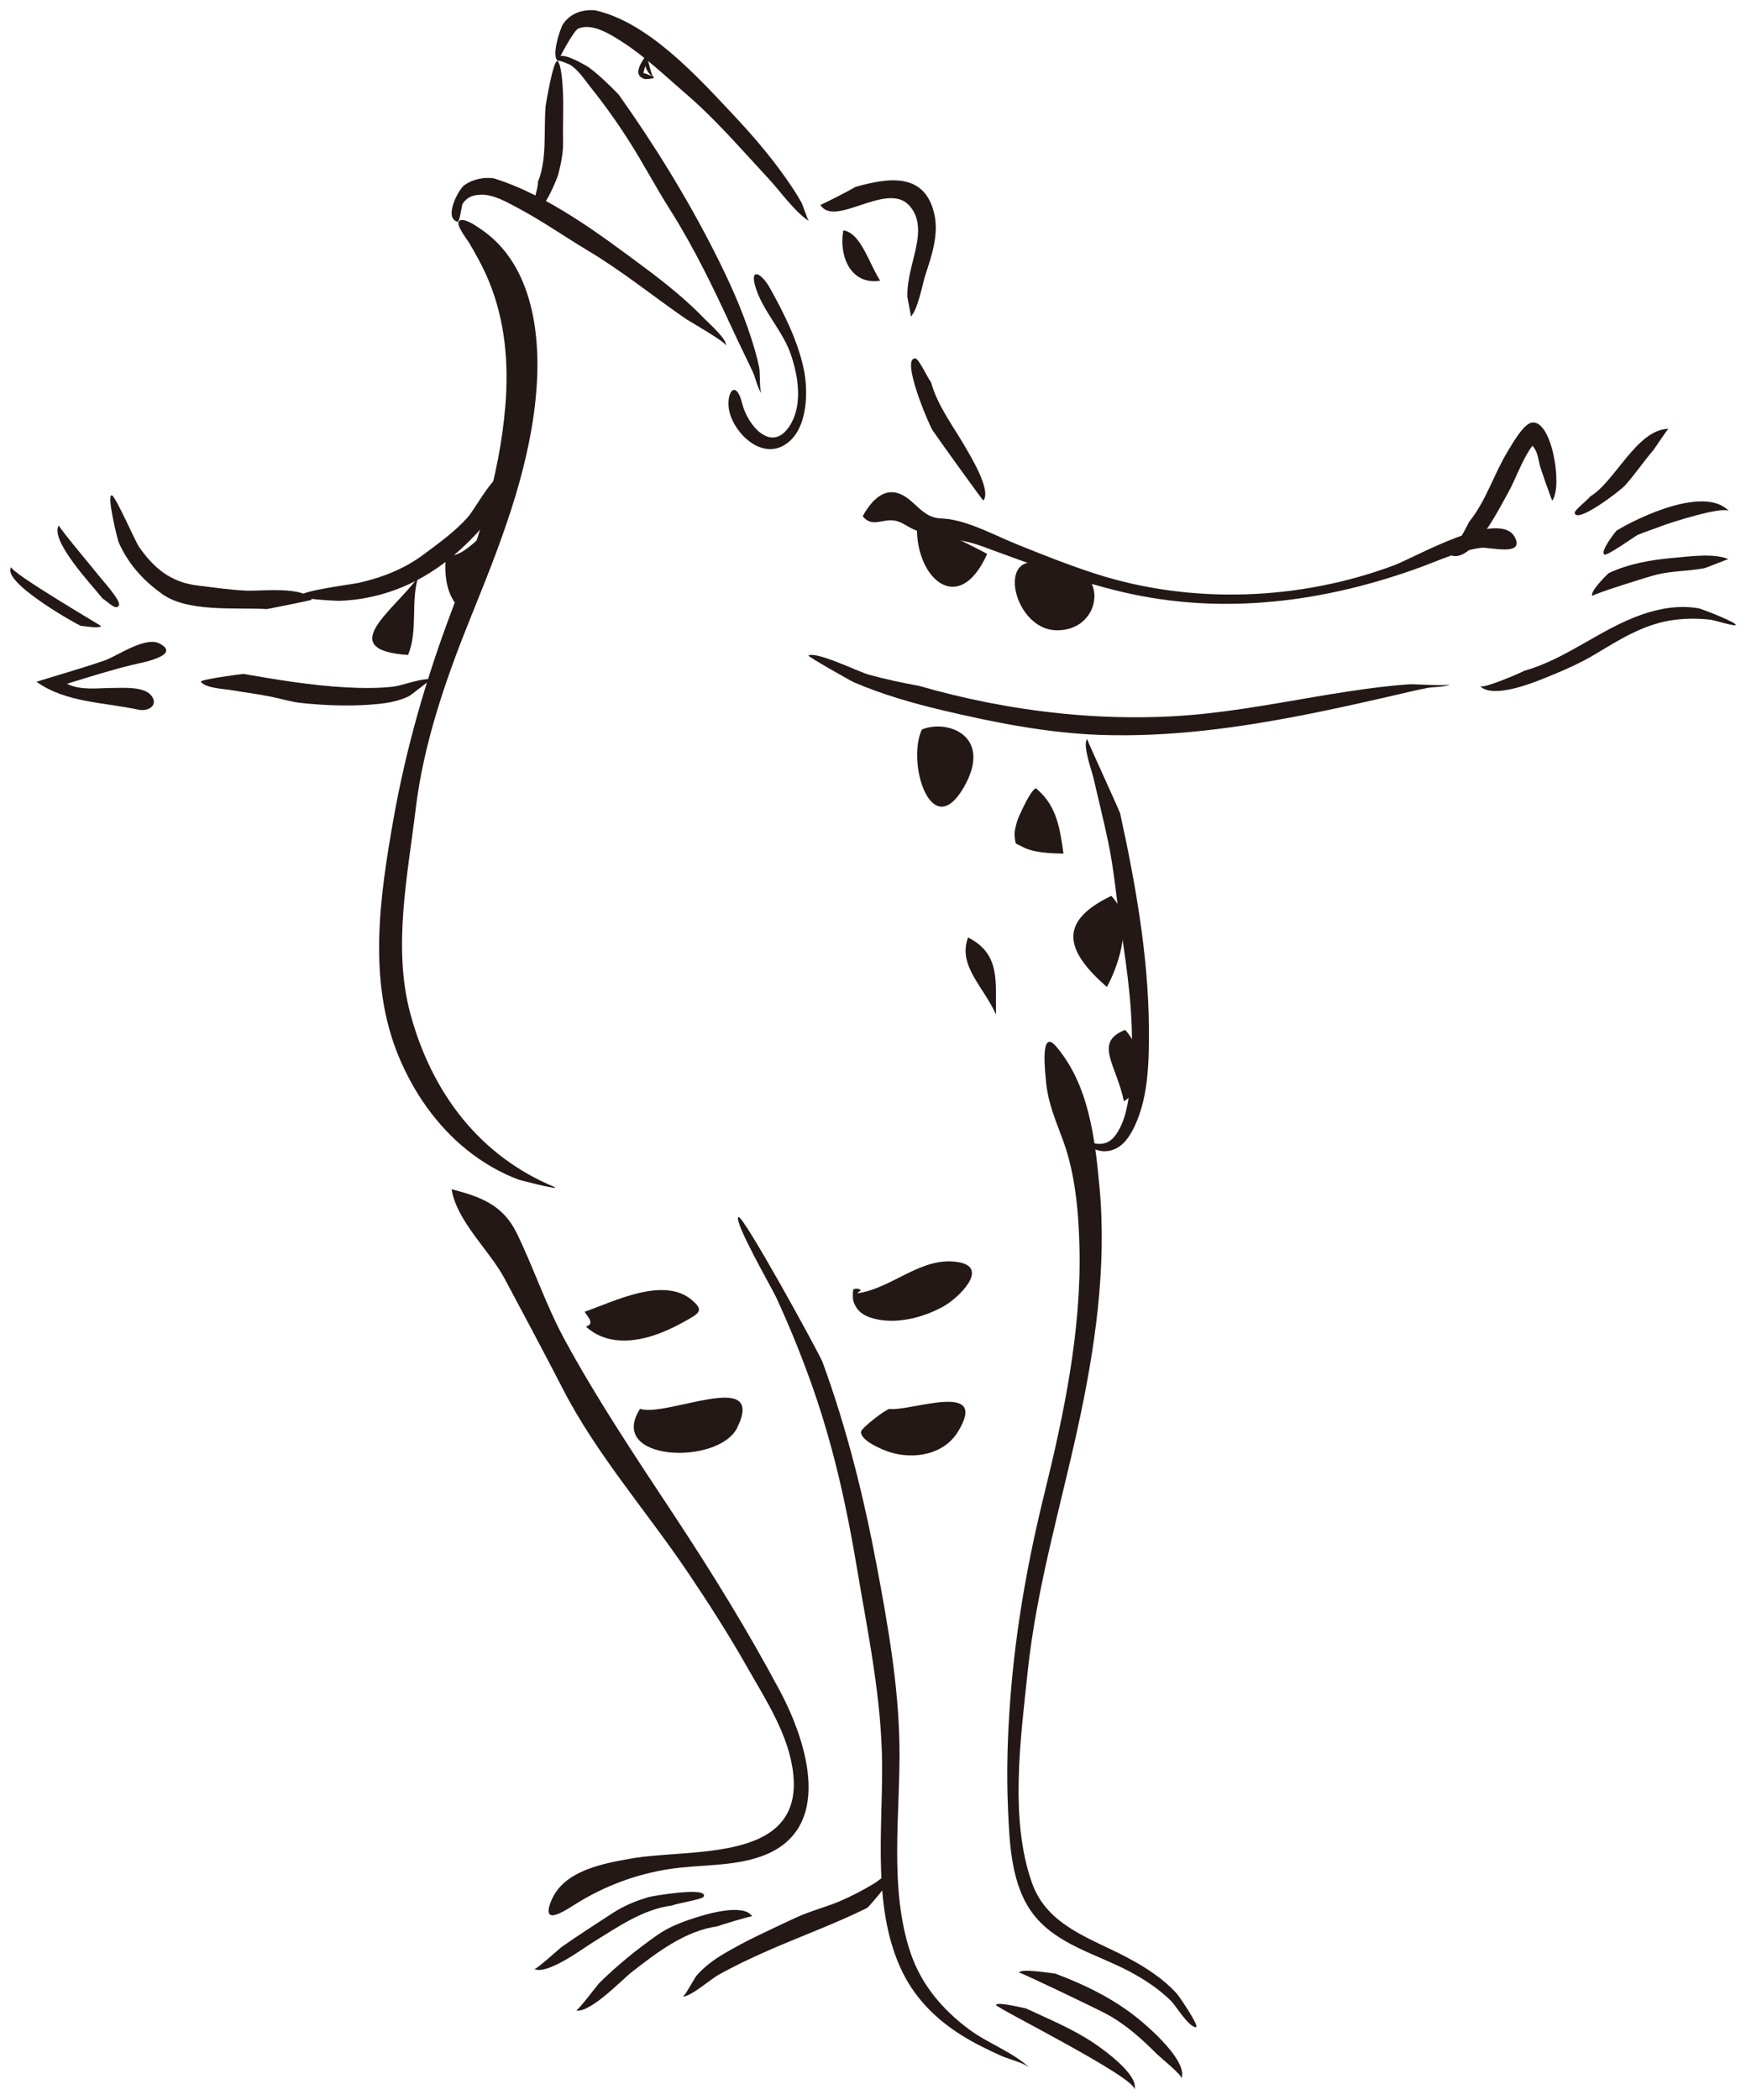 <!--?xml version="1.0" encoding="iso-8859-1"?-->
<!-- Generator: Adobe Illustrator 21.1.0, SVG Export Plug-In . SVG Version: 6.00 Build 0)  -->
<svg version="1.1" id="_x35_" xmlns="http://www.w3.org/2000/svg" xmlns:xlink="http://www.w3.org/1999/xlink" x="0px" y="0px" viewBox="0 0 430 517" style="width: 430px;" xml:space="preserve">
<style type="text/css">
 .st0{fill:#231815;}
</style>

<g id="svgID1" transform="translate(-41,2.5) rotate(0,256,256) scale(1,1)">
	<path class="st0" d="M159.09,53.692c13.576,8.893,15.341,27.474,13.806,42.189c-1.954,18.736-8.873,36.05-15.869,53.356
		c-6.135,15.175-11.684,31.074-13.647,47.399c-1.979,16.455-5.723,34.186-1.305,50.501c5.234,19.328,16.992,35.022,35.696,42.7
		c0.109,0.548-8.771-1.794-9.147-1.936c-4.544-1.716-8.792-4.216-12.58-7.246c-7.515-6.011-13.161-14.175-16.841-23.021
		c-7.698-18.506-4.696-39.277-1.301-58.458c3.104-17.534,8.059-34.677,14.35-51.325c6.243-16.518,11.735-32.657,13.201-50.382
		c0.866-10.469-0.029-20.971-4.057-30.755c-1.366-3.317-3.085-6.457-4.926-9.53c-0.472-0.788-3.338-4.377-2.394-5.279
		C155.079,50.95,158.149,53.036,159.09,53.692z" style="opacity: 1;"></path>
	<path class="st0" d="M162.637,41.416c13.282,4.133,26.183,13.824,37.201,22.033c5.233,3.898,10.351,8.035,14.883,12.744
		c0.733,0.762,5.473,4.949,5.063,6.412c0.215-0.766-9.124-6.077-9.74-6.502c-8.079-5.572-15.639-11.731-24.081-16.789
		c-5.848-3.504-11.575-7.52-17.591-10.699c-2.686-1.419-5.895-3.307-9.043-3.173c-1.972,0.084-3.328,0.615-4.404,2.245
		c-0.256,0.387-0.658,4.568-1.276,4.402c-3.445-0.921,0.244-7.961,1.719-9.012C157.376,41.647,160.212,41.022,162.637,41.416z" style="opacity: 1;"></path>
	<path class="st0" d="M193.33,20.734c8.746,12.314,16.744,25.246,23.585,38.717c3.479,6.85,6.701,13.888,9.063,21.209
		c0.771,2.391,1.478,4.817,1.988,7.279c0.306,1.477-0.011,5.675,0.622,6.5c-1.011-1.316-1.552-4.031-2.269-5.551
		c-1.674-3.547-3.416-7.059-5.06-10.62c-4.605-9.978-9.328-19.791-15.216-29.089c-3.508-5.539-6.552-11.322-10.061-16.854
		c-2.938-4.632-6.155-9.125-9.581-13.408c-1.429-1.786-3.054-4.315-5.07-5.508c-0.047-0.028-2.891-1.241-2.775-0.883
		c-0.817-3.505,7.166,1.344,7.515,1.604C188.676,16.076,191.046,18.424,193.33,20.734z" style="opacity: 1;"></path>
	<path class="st0" d="M187.558,0.04c13.184,2.926,25.401,16.538,34.258,25.965c4.569,4.864,8.935,9.96,12.768,15.43
		c1.337,1.908,2.655,3.862,3.778,5.907c0.464,0.845,1.476,4.329,1.897,4.594c-3.5-2.197-7.237-7.515-10.029-10.509
		c-6.635-7.116-12.876-14.439-20.275-20.805c-4.991-4.294-10.126-9.222-15.66-12.774c-2.833-1.819-7.473-4.835-10.944-3.274
		c-1.069,0.48-5.073,7.876-4.829,7.99c-1.98-0.927,0.513-8.205,1.13-9.113C181.483,0.758,184.398-0.218,187.558,0.04z" style="opacity: 1;"></path>
	<path class="st0" d="M251.646,43.528c8.119-2.287,17.198-3.732,19.491,6.839c1.057,4.871-0.663,10.067-2.183,14.651
		c-0.733,2.21-1.899,8.847-3.678,10.439c0.188-0.168-0.79-4.303-0.808-4.958c-0.066-2.367,0.391-4.678,0.916-6.973
		c1.144-5,3.511-11.333-0.606-15.579c-5.556-5.731-18.272,5.709-21.75-0.019C243.107,48.059,250.646,44.204,251.646,43.528z" style="opacity: 1;"></path>
	<path class="st0" d="M316.86,197.725c3.775,17.338,6.965,35.077,7.087,52.871c0.054,7.797-0.056,16.71-3.401,23.933
		c-1.333,2.879-3.216,5.848-6.618,6.339c-1.71,0.247-3.057-0.192-4.526-1.03c-0.463-0.264-3.318-2.897-3.086-2.968
		c0.632-0.195,3.577,2.086,4.628,2.209c2.744,0.322,4.208-0.958,5.5-3.184c2.745-4.731,2.931-11.655,3.211-16.928
		c0.591-11.129-0.958-22.002-2.63-32.957c-1.067-6.99-1.592-13.952-3.038-20.904c-1.134-5.451-2.49-10.852-3.743-16.276
		c-0.358-1.549-2.702-7.91-1.508-9.358C308.64,179.589,316.144,195.871,316.86,197.725z" style="opacity: 1;"></path>
	<path class="st0" d="M270.294,91.602c1.642,6.01,5.752,11.182,8.769,16.529c1.046,1.854,6.153,10.212,4.112,12.601
		c-0.096,0.113-11.68-16.008-12.477-17.246c-1.062-1.651-7.953-18.02-4.249-17.733C267.311,85.82,269.461,90.612,270.294,91.602z" style="opacity: 1;"></path>
	<path class="st0" d="M253.462,124.587c2.495-4.473,6.043-7.849,10.769-4.617c1.986,1.358,3.6,3.544,5.839,4.554
		c1.846,0.832,3.006,0.52,4.892,0.83c5.556,0.914,11.296,4.07,16.461,6.153c6.378,2.571,12.766,5.123,19.314,7.236
		c23.666,7.636,50.354,6.616,73.579-2.06c5.201-1.943,26.323-14.215,29.855-6.723c2.153,4.567-6.358,2.145-8.462,2.422
		c-5.091,0.671-9.857,2.921-14.634,4.677c-23.492,8.637-48.738,12.01-73.369,6.258c-11.976-2.797-23.448-7.142-34.973-11.369
		c-5.293-1.941-11.104-1.972-16.259-3.913c-2.075-0.781-3.415-2.284-5.739-2.426C257.999,125.442,255.61,127.31,253.462,124.587z" style="opacity: 1;"></path>
	<path class="st0" d="M267.333,166.36c22.465,6.509,47.245,9.326,70.522,6.844c11.835-1.262,23.494-3.692,35.252-5.475
		c4.975-0.755,9.973-1.407,14.994-1.753c1.235-0.085,9.553,0.535,9.962-0.026c-0.501,0.686-4.49,0.72-5.336,0.886
		c-3.316,0.653-6.605,1.462-9.899,2.214c-6.853,1.566-13.708,3.108-20.609,4.455c-16.586,3.238-33.01,5.481-49.938,4.941
		c-13.213-0.421-26.452-3.065-39.294-6.102c-7.365-1.742-14.675-3.863-21.646-6.838c-0.752-0.321-11.605-6.449-11.241-6.622
		c2.159-1.028,12.349,4.034,14.902,4.735C259.063,164.731,263.189,165.621,267.333,166.36z" style="opacity: 1;"></path>
	<path class="st0" d="M162.188,124.427c-6.448,8.046-14.182,14.79-23.977,18.35c-4.387,1.594-9.028,2.512-13.698,2.653
		c-0.575,0.017-9.883-0.437-9.601-1.223c0.474-1.32,12.751-2.834,14.382-3.2c5.817-1.306,11.264-3.422,16.063-7.011
		c3.79-2.835,7.719-5.626,10.868-9.186c1.944-2.197,6.318-10.826,9.665-11.299C166.42,113.437,162.841,123.082,162.188,124.427z" style="opacity: 1;"></path>
	<path class="st0" d="M402.776,126.026c4.203-5.144,6.114-11.786,9.548-17.41c0.981-1.606,3.76-6.609,5.823-7.05
		c4.99-1.066,7.771,15.58,5.155,19.183c-0.093,0.129-2.927-7.996-3.081-8.651c-0.413-1.759-0.567-3.519-1.825-4.862
		c-2.724,3.728-4.011,8.177-6.286,12.131c-1.837,3.192-8.615,17.014-13.839,14.824C398.352,134.226,402.522,126.711,402.776,126.026
		z" style="opacity: 1;"></path>
	<path class="st0" d="M432.636,119.723c6.101-3.589,11.444-16.509,19.277-16.654c-0.212,0.004-3.413,4.88-3.666,5.177
		c-2.393,2.813-4.536,5.946-6.966,8.701c-1.213,1.376-12.106,9.672-12.466,6.809C428.733,123.105,432.034,120.575,432.636,119.723z" style="opacity: 1;"></path>
	<path class="st0" d="M439.086,128.158c5.513-3.367,21.934-11.173,27.779-4.762c-1.333-1.462-14.71,2.855-16.475,3.544
		c-2.014,0.786-4.083,1.437-6.077,2.262c-0.578,0.239-7.557,5.301-8.209,4.818C435.042,133.234,438.75,128.545,439.086,128.158z" style="opacity: 1;"></path>
	<path class="st0" d="M437.14,138.636c4.981-2.378,10.691-3.334,16.145-3.798c3.838-0.326,9.651-1.204,13.368,0.311
		c-0.075-0.03-5.513,2.183-5.985,2.267c-3.852,0.683-7.762,0.646-11.603,1.535c-1.8,0.417-16.187,4.933-15.882,5.303
		C432.395,143.3,436.368,139.378,437.14,138.636z" style="opacity: 1;"></path>
	<path class="st0" d="M416.429,162.643c10.303-2.904,18.7-10.239,28.756-13.781c4.559-1.606,9.392-2.422,14.201-1.578
		c0.632,0.111,9.697,3.608,9.05,4.118c-0.393,0.31-5.292-1.231-6.296-1.342c-3.314-0.365-6.678-0.326-9.967,0.238
		c-6.734,1.155-12.405,4.722-18.154,8.18c-4.008,2.411-8.499,4.343-12.845,6.074c-2.949,1.175-12.574,5.03-15.688,1.862
		C406.215,167.156,414.966,163.401,416.429,162.643z" style="opacity: 1;"></path>
	<path class="st0" d="M75.053,172.223c2.666,0.55,5.101-1.23,3.113-3.588c-1.84-2.184-7.113-1.757-9.511-1.75
		c-3.694,0.012-7.72,0.668-11.165-1.032c5.296-1.645,10.618-3.316,16.006-4.637c1.815-0.445,12.254-2.243,6.951-5.202
		c-3.609-2.014-10.454,2.972-13.636,4.078c-5.541,1.926-11.235,3.507-16.832,5.264C57.292,170.557,66.678,170.392,75.053,172.223z" style="opacity: 1;"></path>
	<path class="st0" d="M100.926,163.418c8.344,1.448,16.743,2.849,25.21,3.309c3.927,0.214,7.893,0.268,11.806-0.178
		c1.931-0.22,7.631-2.376,9.321-1.707c-0.308-0.122-4.755,3.699-5.7,4.143c-2.124,0.998-4.475,1.504-6.793,1.768
		c-6.282,0.717-13.272,0.498-19.574-0.172c-2.456-0.261-4.764-0.991-7.184-1.494c-3.42-0.71-6.888-1.124-10.329-1.711
		c-1.605-0.274-6.137-0.468-7.208-2.023C90.12,164.836,99.686,163.543,100.926,163.418z" style="opacity: 1;"></path>
	<path class="st0" d="M106.764,147.458c-8.001-0.438-20.067,0.885-26.258-4.036c-4.415-3.175-8.121-7.408-10.285-12.428
		c-0.315-0.732-3.027-11.798-1.682-11.538c0.925,0.179,5.733,11.291,6.729,12.723c3.699,5.321,7.915,8.701,14.383,9.477
		c4.076,0.489,8.153,1.107,12.266,1.277c2.934,0.122,13.884-1.156,15.869,2.212C117.866,145.281,108.076,147.196,106.764,147.458z" style="opacity: 1;"></path>
	<path class="st0" d="M66.232,144.83c-2.046-2.705-13.129-14.242-10.746-18.001c-0.214,0.337,8.878,11.13,9.831,12.379
		c0.821,1.076,5.504,6.164,4.976,7.311C69.622,147.975,67.654,145.708,66.232,144.83z" style="opacity: 1;"></path>
	<path class="st0" d="M60.852,151.57c-1.802-0.804-19.805-11.04-17.032-14.479c-0.837,1.038,22.105,14.471,22.07,14.549
		C65.591,152.311,61.655,151.651,60.852,151.57z" style="opacity: 1;"></path>
	<path class="st0" d="M152.216,290.298c7.184,1.846,12.664,3.879,16.04,10.803c4.217,8.649,7.163,17.678,11.791,26.206
		c8.078,14.885,17.646,29.141,26.975,43.27c9.31,14.099,18.08,28.296,26.038,43.21c6.764,12.676,13.62,34.359-4.688,40.798
		c-7.23,2.542-15.223,1.93-22.723,3.116c-8.091,1.28-15.641,4.108-22.604,8.399c-2.441,1.505-9.088,6.173-6.256-0.694
		c3.045-7.384,12.754-9.098,19.632-10.323c14.388-2.562,42.269,1.202,39.944-20.783c-1.02-9.642-6.838-18.373-11.51-26.604
		c-4.487-7.905-9.369-15.51-14.446-23.047c-10.129-15.038-22.465-28.997-30.786-45.169c-4.684-9.105-9.523-18.099-14.329-27.14
		C161.586,305.367,153.506,298.243,152.216,290.298z" style="opacity: 1;"></path>
	<path class="st0" d="M206.561,466.64c-7.184,0.886-13.464,5.332-19.471,9.023c-2.35,1.444-11.278,8.144-14.502,6.633
		c0.43,0.201,6.232-5.088,6.702-5.419c4.064-2.863,8.301-5.568,12.467-8.285c2.875-1.875,5.716-3.037,8.989-4.021
		c0.696-0.209,14.577-2.669,13.587-0.143C214.041,465.172,207.862,466.051,206.561,466.64z" style="opacity: 1;"></path>
	<path class="st0" d="M217.748,471.756c-8.079,1.142-14.95,6.446-21.196,11.308c-2.399,1.867-10.069,10.008-13.671,9.44
		c0.437,0.069,5.257-6.316,5.632-6.689c4.328-4.303,9.368-8.408,14.383-11.904c2.782-1.939,5.803-3.113,9.021-4.157
		c2.623-0.85,12.174-3.827,14.332-0.428C226.123,469.128,218.494,471.419,217.748,471.756z" style="opacity: 1;"></path>
	<path class="st0" d="M254.552,467.253c-8.051,3.96-16.516,7.02-24.72,10.636c-4.069,1.793-8.096,3.706-11.976,5.884
		c-1.835,1.03-6.693,5.293-8.704,5.318c0.449-0.006,2.962-4.672,3.324-5.098c1.912-2.25,4.304-3.979,6.824-5.483
		c5.572-3.323,11.652-6.014,17.512-8.787c3.68-1.741,7.646-2.658,11.385-4.295c2.852-1.249,5.625-2.693,8.278-4.323
		c1.062-0.653,3.547-2.956,4.854-3.031C262.538,458.007,255.579,466.375,254.552,467.253z" style="opacity: 1;"></path>
	<path class="st0" d="M243.535,332.754c6.036,16.441,10.249,33.495,13.473,50.693c2.715,14.477,5.287,29.094,5.508,43.854
		c0.248,16.554-2.661,35.082,2.754,51.061c2.652,7.825,7.861,13.926,14.425,18.813c4.57,3.403,10.887,5.609,14.952,9.527
		c-1.414-1.363-5.234-2.212-7.08-3.047c-3.318-1.502-6.599-3.092-9.692-5.022c-6.101-3.808-11.249-8.843-14.483-15.324
		c-7.639-15.311-5.033-34.692-5.147-51.244c-0.113-16.578-3.498-32.346-6.218-48.611c-2.379-14.225-5.412-28.2-10.031-41.885
		c-2.843-8.424-6.16-16.68-9.888-24.75c-0.924-2.001-10.451-18.535-9.255-19.673C223.809,296.234,241.988,329.296,243.535,332.754z" style="opacity: 1;"></path>
	<path class="st0" d="M293.615,491.959c5.698,2.678,11.549,5.043,16.797,8.575c2.159,1.453,11.212,7.844,9.963,11.466
		c0.947-2.748-34.473-20.352-34.113-20.88C286.826,490.294,292.535,491.821,293.615,491.959z" style="opacity: 1;"></path>
	<path class="st0" d="M300.924,483.428c7.154,2.666,14.113,6.073,20.105,10.855c2.601,2.076,12.516,10.552,10.954,14.933
		c0.257-0.722-5.427-5.358-5.961-5.892c-3.846-3.846-7.74-7.389-12.563-9.985c-2.708-1.458-21.41-10.402-21.515-10.188
		C292.476,482.065,299.965,483.322,300.924,483.428z" style="opacity: 1;"></path>
	<path class="st0" d="M301.009,255.038c8.113,9.393,9.648,22.619,10.77,34.686c1.847,19.87-1.127,39.985-5.365,59.371
		c-4.41,20.172-10.177,39.558-12.344,60.189c-1.709,16.269-4.476,36.156,1.091,51.823c3.77,10.61,14.521,13.587,23.588,18.422
		c4.407,2.35,8.666,5.078,12.052,8.793c0.702,0.77,5.697,8.204,4.737,8.268c-1.723,0.114-5.024-5.374-6.171-6.493
		c-2.976-2.902-6.443-5.204-10.098-7.156c-7.938-4.24-17.887-6.603-23.667-13.987c-5.578-7.127-5.965-17.361-6.35-26.024
		c-0.4-8.99-0.122-18.047,0.555-27.018c1.301-17.25,4.269-33.91,8.402-50.685c4.848-19.676,9.125-40.201,8.639-60.575
		c-0.205-8.601-1.007-17.969-3.946-26.094c-1.846-5.103-3.814-9.365-4.297-14.885C298.47,262.119,297.015,250.522,301.009,255.038z" style="opacity: 1;"></path>
	<path class="st0" d="M266.896,125.906c-1.085,13.275,9.964,24.109,17.232,7.968
		C279.196,131.231,270.691,127.131,266.896,125.906z" style="opacity: 1;"></path>
	<path class="st0" d="M299.894,137.284c14.635-2.135,13.351,15.766,1.137,15.39
		C289.88,152.331,285.871,130.42,299.894,137.284z" style="opacity: 1;"></path>
	<path class="st0" d="M150.833,133.871c-0.348,3.544-0.247,7.373,1.362,10.631c2.398,4.855,4.704,1.254,6.564-2.354
		c3.03-5.877,2.617-13.097,6.834-18.449C162.7,125.467,154.698,136.382,150.833,133.871z" style="opacity: 1;"></path>
	<path class="st0" d="M144.006,139.559c-1.924,5.99,0,13.129-2.507,19.199
		C123.156,157.524,138.227,147.628,144.006,139.559z" style="opacity: 1;"></path>
	<path class="st0" d="M252.104,315.93c8.63-1.175,15.85-9.249,24.944-7.677c7.745,1.339-0.013,8.797-3.524,10.795
		c-4.59,2.613-10.8,4.337-16.093,3.367c-2.01-0.368-4.207-1.068-5.422-2.846c-0.517-0.756-1.035-1.871-0.963-2.817
		c-0.036-0.6-0.005-1.196,0.092-1.79c0.696-0.284,1.325-0.226,1.889,0.173C252.719,315.401,252.411,315.665,252.104,315.93z" style="opacity: 1;"></path>
	<path class="st0" d="M260.069,344.376c5.212,0.693,24.764-7.156,16.811,5.684c-3.456,5.579-10.765,6.838-16.732,4.97
		c-1.726-0.54-7.221-2.77-7.096-5.024C253.102,349.115,259.029,344.527,260.069,344.376z" style="opacity: 1;"></path>
	<path class="st0" d="M184.969,320.48c7.129-2.495,19.389-8.782,26.344-2.967c2.669,2.232,2.311,3.044-0.407,4.607
		c-2.494,1.435-5.073,2.773-7.778,3.769c-5.939,2.188-12.792,2.812-17.815-1.765C187.357,323.43,186.104,322.081,184.969,320.48z" style="opacity: 1;"></path>
	<path class="st0" d="M198.624,344.376c6.656,2.119,31.117-10.106,23.95,4.606
		C217.997,358.377,190.341,357.344,198.624,344.376z" style="opacity: 1;"></path>
	<path class="st0" d="M296.481,191.902c4.826,4.097,5.599,9.845,6.428,15.757c-2.911-0.028-7.413-0.198-9.995-1.62
		c-2.008-1.106-1.742-0.257-2.036-2.713c-0.131-1.096,0.362-2.691,0.629-3.699C291.702,198.891,295.674,189.945,296.481,191.902z" style="opacity: 1;"></path>
	<path class="st0" d="M314.687,218.072c-13.734,6.587-10.788,13.926-1.083,22.44
		C316.702,234.745,320.353,223.745,314.687,218.072z" style="opacity: 1;"></path>
	<path class="st0" d="M318.1,251.07c4.385,4.71,5.686,14.156-0.312,17.551C315.941,259.626,310.27,254.125,318.1,251.07z" style="opacity: 1;"></path>
	<path class="st0" d="M279.413,228.314c8.101,4.079,6.706,10.987,6.882,18.992
		C283.232,240.363,276.804,235.259,279.413,228.314z" style="opacity: 1;"></path>
	<path class="st0" d="M268.034,177.109c-3.815,8.168,2.319,27.982,10.279,14.316
		C285.702,178.741,274.394,174.485,268.034,177.109z" style="opacity: 1;"></path>
	<path class="st0" d="M248.69,54.219c-1.143,6.273,1.77,13.523,9.07,12.399C254.903,62.111,252.973,54.831,248.69,54.219z
		" style="opacity: 1;"></path>
	<path class="st0" d="M199.885,16.977c-3.224-0.83-1.041-4.013,0.226-5.816c0.616,0.938,1.182,4.962,1.904,5.416
		c-1.068-0.742-1.784-1.606-2.064-2.862c-0.077,0.159-0.547,1.69-0.472,1.75c0.064,0.051,2.986,0.934,2.55,1.214
		C201.706,16.885,200.255,16.983,199.885,16.977z" style="opacity: 1;"></path>
	<path class="st0" d="M173.479,42.294c2.318-5.69,1.383-12.645,1.899-18.651c0.05-0.581,1.933-11.724,2.929-11.075
		c0.928,0.604,1.227,5.635,1.292,6.702c0.259,4.259-0.016,8.699,0.077,12.984c0.063,2.878-0.491,5.364-1.181,8.18
		c-0.191,0.779-4.308,11.285-6.077,8.046C171.995,47.704,173.634,43.773,173.479,42.294z" style="opacity: 1;"></path>
	<path class="st0" d="M223.829,97.008c-1.755-7.199-4.702-1.879-2.814,3.103c1.926,5.081,7.992,10.4,13.479,6.767
		c5.515-3.653,5.62-13.127,4.401-18.756c-1.48-6.829-4.898-13.661-8.299-19.727c-2.231-3.979-5.203-5.126-3.37,0.299
		c1.972,5.837,6.621,10.34,8.613,16.287c1.796,5.362,2.899,12.468-0.45,17.505C230.989,109.101,225.178,102.27,223.829,97.008z" style="opacity: 1;"></path>
</g>
</svg>
